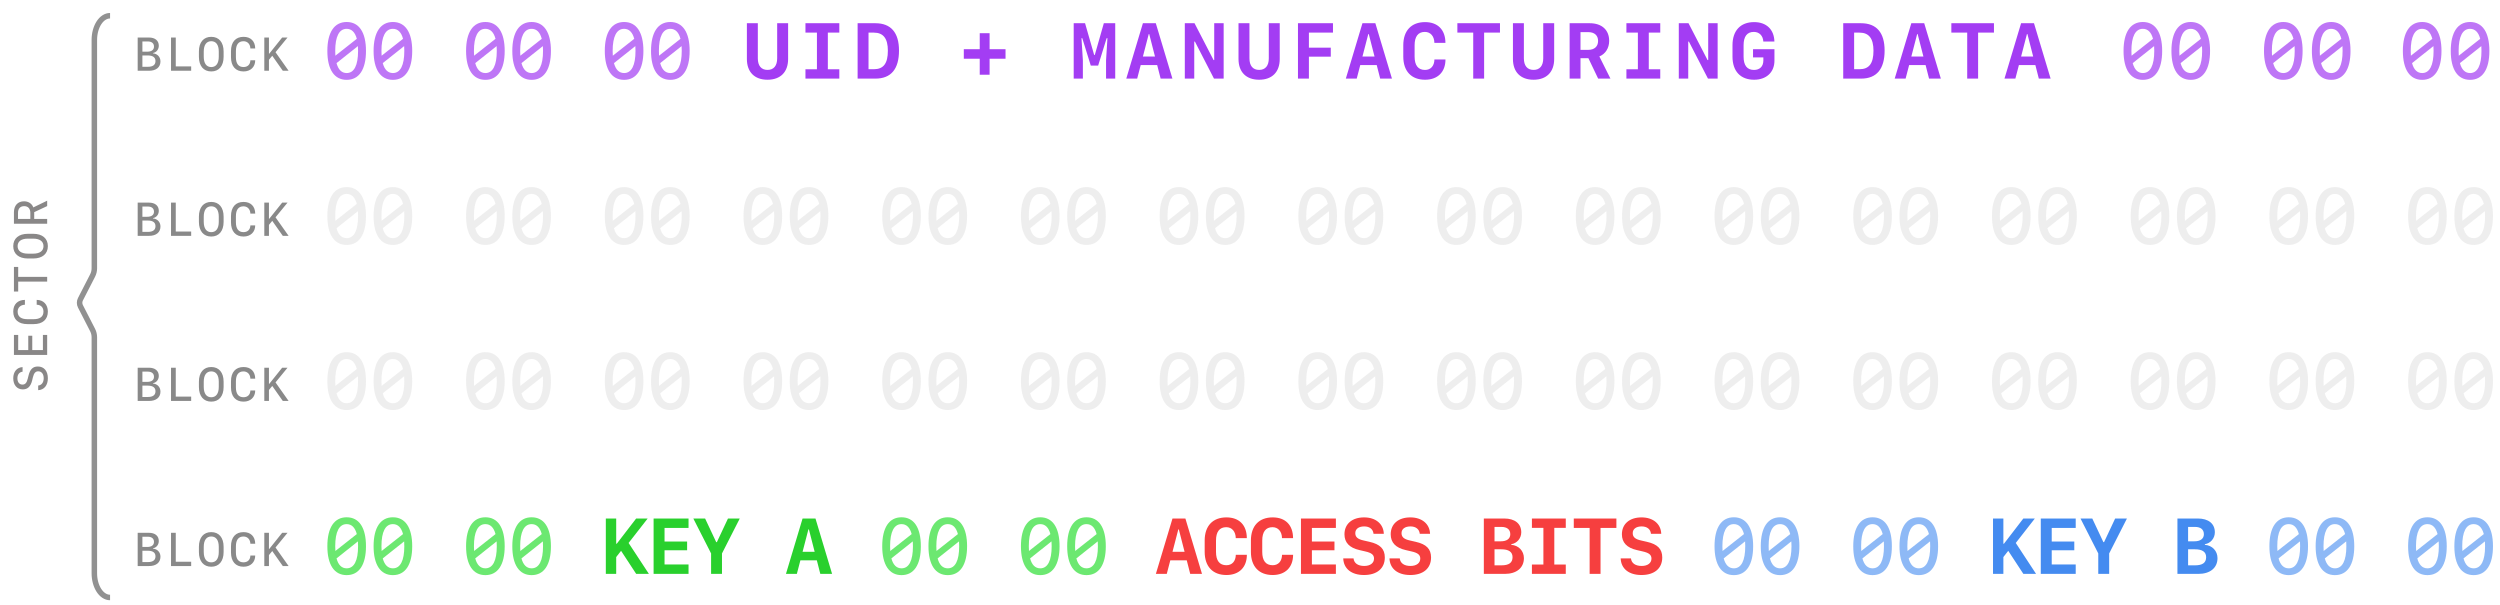 <svg width="318" height="77" viewBox="0 0 318 77" fill="none" xmlns="http://www.w3.org/2000/svg">
<path d="M44.096 10.156C45.673 10.156 46.552 8.843 46.552 6.479C46.552 4.111 45.673 2.798 44.096 2.798C42.519 2.798 41.64 4.111 41.64 6.479C41.64 8.843 42.519 10.156 44.096 10.156ZM42.641 6.479C42.641 4.639 43.144 3.667 44.096 3.667C44.73 3.667 45.165 4.102 45.385 4.937L42.66 7.085C42.645 6.895 42.641 6.694 42.641 6.479ZM44.096 9.292C43.461 9.292 43.026 8.857 42.807 8.027L45.526 5.864C45.541 6.06 45.546 6.26 45.546 6.479C45.546 8.315 45.043 9.292 44.096 9.292ZM49.977 10.156C51.554 10.156 52.433 8.843 52.433 6.479C52.433 4.111 51.554 2.798 49.977 2.798C48.4 2.798 47.521 4.111 47.521 6.479C47.521 8.843 48.4 10.156 49.977 10.156ZM48.522 6.479C48.522 4.639 49.025 3.667 49.977 3.667C50.612 3.667 51.047 4.102 51.266 4.937L48.542 7.085C48.527 6.895 48.522 6.694 48.522 6.479ZM49.977 9.292C49.343 9.292 48.908 8.857 48.688 8.027L51.408 5.864C51.423 6.06 51.428 6.26 51.428 6.479C51.428 8.315 50.925 9.292 49.977 9.292ZM61.741 10.156C63.318 10.156 64.197 8.843 64.197 6.479C64.197 4.111 63.318 2.798 61.741 2.798C60.163 2.798 59.285 4.111 59.285 6.479C59.285 8.843 60.163 10.156 61.741 10.156ZM60.285 6.479C60.285 4.639 60.788 3.667 61.741 3.667C62.375 3.667 62.81 4.102 63.03 4.937L60.305 7.085C60.29 6.895 60.285 6.694 60.285 6.479ZM61.741 9.292C61.106 9.292 60.671 8.857 60.452 8.027L63.171 5.864C63.186 6.06 63.191 6.26 63.191 6.479C63.191 8.315 62.688 9.292 61.741 9.292ZM67.622 10.156C69.199 10.156 70.078 8.843 70.078 6.479C70.078 4.111 69.199 2.798 67.622 2.798C66.045 2.798 65.166 4.111 65.166 6.479C65.166 8.843 66.045 10.156 67.622 10.156ZM66.167 6.479C66.167 4.639 66.67 3.667 67.622 3.667C68.257 3.667 68.692 4.102 68.911 4.937L66.187 7.085C66.172 6.895 66.167 6.694 66.167 6.479ZM67.622 9.292C66.987 9.292 66.553 8.857 66.333 8.027L69.053 5.864C69.068 6.06 69.073 6.26 69.073 6.479C69.073 8.315 68.57 9.292 67.622 9.292ZM79.385 10.156C80.963 10.156 81.842 8.843 81.842 6.479C81.842 4.111 80.963 2.798 79.385 2.798C77.808 2.798 76.93 4.111 76.93 6.479C76.93 8.843 77.808 10.156 79.385 10.156ZM77.93 6.479C77.93 4.639 78.433 3.667 79.385 3.667C80.02 3.667 80.455 4.102 80.675 4.937L77.95 7.085C77.935 6.895 77.93 6.694 77.93 6.479ZM79.385 9.292C78.751 9.292 78.316 8.857 78.097 8.027L80.816 5.864C80.831 6.06 80.836 6.26 80.836 6.479C80.836 8.315 80.333 9.292 79.385 9.292ZM85.267 10.156C86.844 10.156 87.723 8.843 87.723 6.479C87.723 4.111 86.844 2.798 85.267 2.798C83.69 2.798 82.811 4.111 82.811 6.479C82.811 8.843 83.69 10.156 85.267 10.156ZM83.812 6.479C83.812 4.639 84.315 3.667 85.267 3.667C85.902 3.667 86.337 4.102 86.556 4.937L83.832 7.085C83.817 6.895 83.812 6.694 83.812 6.479ZM85.267 9.292C84.632 9.292 84.198 8.857 83.978 8.027L86.698 5.864C86.713 6.06 86.717 6.26 86.717 6.479C86.717 8.315 86.215 9.292 85.267 9.292ZM272.571 10.156C274.149 10.156 275.028 8.843 275.028 6.479C275.028 4.111 274.149 2.798 272.571 2.798C270.994 2.798 270.115 4.111 270.115 6.479C270.115 8.843 270.994 10.156 272.571 10.156ZM271.116 6.479C271.116 4.639 271.619 3.667 272.571 3.667C273.206 3.667 273.641 4.102 273.861 4.937L271.136 7.085C271.121 6.895 271.116 6.694 271.116 6.479ZM272.571 9.292C271.937 9.292 271.502 8.857 271.282 8.027L274.002 5.864C274.017 6.06 274.022 6.26 274.022 6.479C274.022 8.315 273.519 9.292 272.571 9.292ZM278.663 10.156C280.24 10.156 281.119 8.843 281.119 6.479C281.119 4.111 280.24 2.798 278.663 2.798C277.086 2.798 276.207 4.111 276.207 6.479C276.207 8.843 277.086 10.156 278.663 10.156ZM277.208 6.479C277.208 4.639 277.711 3.667 278.663 3.667C279.298 3.667 279.732 4.102 279.952 4.937L277.228 7.085C277.213 6.895 277.208 6.694 277.208 6.479ZM278.663 9.292C278.028 9.292 277.594 8.857 277.374 8.027L280.094 5.864C280.108 6.06 280.113 6.26 280.113 6.479C280.113 8.315 279.61 9.292 278.663 9.292ZM290.436 10.156C292.014 10.156 292.892 8.843 292.892 6.479C292.892 4.111 292.014 2.798 290.436 2.798C288.859 2.798 287.98 4.111 287.98 6.479C287.98 8.843 288.859 10.156 290.436 10.156ZM288.981 6.479C288.981 4.639 289.484 3.667 290.436 3.667C291.071 3.667 291.506 4.102 291.725 4.937L289.001 7.085C288.986 6.895 288.981 6.694 288.981 6.479ZM290.436 9.292C289.802 9.292 289.367 8.857 289.147 8.027L291.867 5.864C291.882 6.06 291.887 6.26 291.887 6.479C291.887 8.315 291.384 9.292 290.436 9.292ZM296.528 10.156C298.105 10.156 298.984 8.843 298.984 6.479C298.984 4.111 298.105 2.798 296.528 2.798C294.951 2.798 294.072 4.111 294.072 6.479C294.072 8.843 294.951 10.156 296.528 10.156ZM295.073 6.479C295.073 4.639 295.576 3.667 296.528 3.667C297.163 3.667 297.597 4.102 297.817 4.937L295.092 7.085C295.078 6.895 295.073 6.694 295.073 6.479ZM296.528 9.292C295.893 9.292 295.459 8.857 295.239 8.027L297.959 5.864C297.973 6.06 297.978 6.26 297.978 6.479C297.978 8.315 297.475 9.292 296.528 9.292ZM308.101 10.156C309.678 10.156 310.557 8.843 310.557 6.479C310.557 4.111 309.678 2.798 308.101 2.798C306.524 2.798 305.645 4.111 305.645 6.479C305.645 8.843 306.524 10.156 308.101 10.156ZM306.646 6.479C306.646 4.639 307.149 3.667 308.101 3.667C308.736 3.667 309.171 4.102 309.39 4.937L306.666 7.085C306.651 6.895 306.646 6.694 306.646 6.479ZM308.101 9.292C307.467 9.292 307.032 8.857 306.812 8.027L309.532 5.864C309.547 6.06 309.552 6.26 309.552 6.479C309.552 8.315 309.049 9.292 308.101 9.292ZM314.193 10.156C315.77 10.156 316.649 8.843 316.649 6.479C316.649 4.111 315.77 2.798 314.193 2.798C312.616 2.798 311.737 4.111 311.737 6.479C311.737 8.843 312.616 10.156 314.193 10.156ZM312.738 6.479C312.738 4.639 313.241 3.667 314.193 3.667C314.828 3.667 315.262 4.102 315.482 4.937L312.757 7.085C312.743 6.895 312.738 6.694 312.738 6.479ZM314.193 9.292C313.558 9.292 313.124 8.857 312.904 8.027L315.624 5.864C315.638 6.06 315.643 6.26 315.643 6.479C315.643 8.315 315.14 9.292 314.193 9.292Z" fill="#A33DF3" fill-opacity="0.7"/>
<path d="M97.626 8.892C96.835 8.892 96.395 8.369 96.395 7.422V2.954H95.004V7.505C95.004 9.165 95.975 10.142 97.626 10.142C99.276 10.142 100.248 9.165 100.248 7.505V2.954H98.856V7.422C98.856 8.369 98.417 8.892 97.626 8.892ZM106.761 10V8.809H105.301V4.146H106.761V2.954H102.454V4.146H103.914V8.809H102.454V10H106.761ZM109.089 2.954V10H111.35C113.337 10 114.353 8.789 114.353 6.426C114.353 4.146 113.322 2.954 111.35 2.954H109.089ZM110.476 4.15H111.159C112.36 4.15 112.937 4.897 112.937 6.45C112.937 8.071 112.38 8.804 111.159 8.804H110.476V4.15ZM125.877 7.471H127.904V6.26H125.877V4.224H124.622V6.26H122.596V7.471H124.622V9.507H125.877V7.471ZM137.741 7.676L137.565 4.863H137.668L138.747 8.345H139.684L140.763 4.863H140.866L140.69 7.676V10H141.857V2.954H140.407L139.259 6.987H139.176L138.019 2.954H136.574V10H137.741V7.676ZM147.633 10H149.132L147.017 2.954H145.377L143.262 10H144.649L145.098 8.276H147.193L147.633 10ZM146.119 4.336H146.182L146.915 7.192H145.377L146.119 4.336ZM151.909 10V5.288H151.992L154.419 10H155.649V2.954H154.448V7.637H154.365L151.943 2.954H150.708V10H151.909ZM160.16 8.892C159.369 8.892 158.93 8.369 158.93 7.422V2.954H157.538V7.505C157.538 9.165 158.51 10.142 160.16 10.142C161.811 10.142 162.782 9.165 162.782 7.505V2.954H161.391V7.422C161.391 8.369 160.951 8.892 160.16 8.892ZM166.493 10V7.207H169.276V6.06H166.493V4.15H169.554V2.954H165.101V10H166.493ZM175.559 10H177.058L174.944 2.954H173.303L171.189 10H172.576L173.025 8.276H175.12L175.559 10ZM174.046 4.336H174.109L174.841 7.192H173.303L174.046 4.336ZM181.262 8.896C180.387 8.896 179.938 8.315 179.938 7.197V5.757C179.938 4.644 180.387 4.058 181.242 4.058C181.96 4.058 182.438 4.604 182.453 5.449H183.859C183.849 3.784 182.887 2.812 181.266 2.812C179.523 2.812 178.498 3.901 178.498 5.757V7.197C178.498 9.053 179.523 10.142 181.266 10.142C182.868 10.142 183.864 9.165 183.864 7.568H182.458C182.443 8.389 181.989 8.896 181.262 8.896ZM188.78 10V4.15H190.797V2.954H185.377V4.15H187.394V10H188.78ZM195.069 8.892C194.278 8.892 193.838 8.369 193.838 7.422V2.954H192.446V7.505C192.446 9.165 193.418 10.142 195.069 10.142C196.719 10.142 197.691 9.165 197.691 7.505V2.954H196.299V7.422C196.299 8.369 195.86 8.892 195.069 8.892ZM202.045 7.407L203.286 10H204.848L203.437 7.178C204.204 6.875 204.687 6.113 204.687 5.2C204.687 3.804 203.749 2.954 202.216 2.954H199.658V10H201.039V7.407H202.045ZM201.039 4.087H202.036C202.817 4.087 203.276 4.507 203.276 5.205C203.276 5.918 202.807 6.343 202.021 6.343H201.039V4.087ZM211.185 10V8.809H209.725V4.146H211.185V2.954H206.879V4.146H208.338V8.809H206.879V10H211.185ZM214.744 10V5.288H214.827L217.254 10H218.484V2.954H217.283V7.637H217.2L214.778 2.954H213.543V10H214.744ZM224.299 7.69C224.299 8.447 223.85 8.896 223.107 8.896C222.233 8.896 221.784 8.325 221.784 7.197V5.757C221.784 4.634 222.229 4.058 223.088 4.058C223.776 4.058 224.26 4.541 224.294 5.283H225.705C225.666 3.745 224.685 2.812 223.127 2.812C221.389 2.812 220.373 3.892 220.373 5.757V7.197C220.373 9.062 221.389 10.142 223.127 10.142C224.685 10.142 225.71 9.189 225.71 7.72V6.255H222.985V7.3H224.299V7.69ZM234.458 2.954V10H236.719C238.706 10 239.722 8.789 239.722 6.426C239.722 4.146 238.692 2.954 236.719 2.954H234.458ZM235.845 4.15H236.529C237.73 4.15 238.306 4.897 238.306 6.45C238.306 8.071 237.749 8.804 236.529 8.804H235.845V4.15ZM245.376 10H246.875L244.76 2.954H243.12L241.005 10H242.392L242.841 8.276H244.936L245.376 10ZM243.862 4.336H243.925L244.658 7.192H243.12L243.862 4.336ZM251.615 10V4.15H253.632V2.954H248.212V4.15H250.228V10H251.615ZM259.339 10H260.838L258.724 2.954H257.083L254.969 10H256.355L256.805 8.276H258.899L259.339 10ZM257.825 4.336H257.889L258.621 7.192H257.083L257.825 4.336Z" fill="#A33DF3"/>
<path opacity="0.8" d="M44.096 31.156C45.673 31.156 46.552 29.843 46.552 27.48C46.552 25.111 45.673 23.798 44.096 23.798C42.519 23.798 41.64 25.111 41.64 27.48C41.64 29.843 42.519 31.156 44.096 31.156ZM42.641 27.48C42.641 25.639 43.144 24.667 44.096 24.667C44.73 24.667 45.165 25.102 45.385 25.936L42.66 28.085C42.645 27.895 42.641 27.694 42.641 27.48ZM44.096 30.292C43.461 30.292 43.026 29.857 42.807 29.027L45.526 26.864C45.541 27.06 45.546 27.26 45.546 27.48C45.546 29.315 45.043 30.292 44.096 30.292ZM49.977 31.156C51.554 31.156 52.433 29.843 52.433 27.48C52.433 25.111 51.554 23.798 49.977 23.798C48.4 23.798 47.521 25.111 47.521 27.48C47.521 29.843 48.4 31.156 49.977 31.156ZM48.522 27.48C48.522 25.639 49.025 24.667 49.977 24.667C50.612 24.667 51.047 25.102 51.266 25.936L48.542 28.085C48.527 27.895 48.522 27.694 48.522 27.48ZM49.977 30.292C49.343 30.292 48.908 29.857 48.688 29.027L51.408 26.864C51.423 27.06 51.428 27.26 51.428 27.48C51.428 29.315 50.925 30.292 49.977 30.292ZM61.741 31.156C63.318 31.156 64.197 29.843 64.197 27.48C64.197 25.111 63.318 23.798 61.741 23.798C60.163 23.798 59.285 25.111 59.285 27.48C59.285 29.843 60.163 31.156 61.741 31.156ZM60.285 27.48C60.285 25.639 60.788 24.667 61.741 24.667C62.375 24.667 62.81 25.102 63.03 25.936L60.305 28.085C60.29 27.895 60.285 27.694 60.285 27.48ZM61.741 30.292C61.106 30.292 60.671 29.857 60.452 29.027L63.171 26.864C63.186 27.06 63.191 27.26 63.191 27.48C63.191 29.315 62.688 30.292 61.741 30.292ZM67.622 31.156C69.199 31.156 70.078 29.843 70.078 27.48C70.078 25.111 69.199 23.798 67.622 23.798C66.045 23.798 65.166 25.111 65.166 27.48C65.166 29.843 66.045 31.156 67.622 31.156ZM66.167 27.48C66.167 25.639 66.67 24.667 67.622 24.667C68.257 24.667 68.692 25.102 68.911 25.936L66.187 28.085C66.172 27.895 66.167 27.694 66.167 27.48ZM67.622 30.292C66.987 30.292 66.553 29.857 66.333 29.027L69.053 26.864C69.068 27.06 69.073 27.26 69.073 27.48C69.073 29.315 68.57 30.292 67.622 30.292ZM79.385 31.156C80.963 31.156 81.842 29.843 81.842 27.48C81.842 25.111 80.963 23.798 79.385 23.798C77.808 23.798 76.93 25.111 76.93 27.48C76.93 29.843 77.808 31.156 79.385 31.156ZM77.93 27.48C77.93 25.639 78.433 24.667 79.385 24.667C80.02 24.667 80.455 25.102 80.675 25.936L77.95 28.085C77.935 27.895 77.93 27.694 77.93 27.48ZM79.385 30.292C78.751 30.292 78.316 29.857 78.097 29.027L80.816 26.864C80.831 27.06 80.836 27.26 80.836 27.48C80.836 29.315 80.333 30.292 79.385 30.292ZM85.267 31.156C86.844 31.156 87.723 29.843 87.723 27.48C87.723 25.111 86.844 23.798 85.267 23.798C83.69 23.798 82.811 25.111 82.811 27.48C82.811 29.843 83.69 31.156 85.267 31.156ZM83.812 27.48C83.812 25.639 84.315 24.667 85.267 24.667C85.902 24.667 86.337 25.102 86.556 25.936L83.832 28.085C83.817 27.895 83.812 27.694 83.812 27.48ZM85.267 30.292C84.632 30.292 84.198 29.857 83.978 29.027L86.698 26.864C86.713 27.06 86.717 27.26 86.717 27.48C86.717 29.315 86.215 30.292 85.267 30.292ZM97.031 31.156C98.608 31.156 99.487 29.843 99.487 27.48C99.487 25.111 98.608 23.798 97.031 23.798C95.453 23.798 94.574 25.111 94.574 27.48C94.574 29.843 95.453 31.156 97.031 31.156ZM95.575 27.48C95.575 25.639 96.078 24.667 97.031 24.667C97.665 24.667 98.1 25.102 98.32 25.936L95.595 28.085C95.58 27.895 95.575 27.694 95.575 27.48ZM97.031 30.292C96.396 30.292 95.961 29.857 95.741 29.027L98.461 26.864C98.476 27.06 98.481 27.26 98.481 27.48C98.481 29.315 97.978 30.292 97.031 30.292ZM102.912 31.156C104.489 31.156 105.368 29.843 105.368 27.48C105.368 25.111 104.489 23.798 102.912 23.798C101.335 23.798 100.456 25.111 100.456 27.48C100.456 29.843 101.335 31.156 102.912 31.156ZM101.457 27.48C101.457 25.639 101.96 24.667 102.912 24.667C103.547 24.667 103.981 25.102 104.201 25.936L101.477 28.085C101.462 27.895 101.457 27.694 101.457 27.48ZM102.912 30.292C102.277 30.292 101.843 29.857 101.623 29.027L104.343 26.864C104.357 27.06 104.362 27.26 104.362 27.48C104.362 29.315 103.859 30.292 102.912 30.292ZM114.675 31.156C116.253 31.156 117.131 29.843 117.131 27.48C117.131 25.111 116.253 23.798 114.675 23.798C113.098 23.798 112.219 25.111 112.219 27.48C112.219 29.843 113.098 31.156 114.675 31.156ZM113.22 27.48C113.22 25.639 113.723 24.667 114.675 24.667C115.31 24.667 115.745 25.102 115.964 25.936L113.24 28.085C113.225 27.895 113.22 27.694 113.22 27.48ZM114.675 30.292C114.041 30.292 113.606 29.857 113.386 29.027L116.106 26.864C116.121 27.06 116.126 27.26 116.126 27.48C116.126 29.315 115.623 30.292 114.675 30.292ZM120.557 31.156C122.134 31.156 123.013 29.843 123.013 27.48C123.013 25.111 122.134 23.798 120.557 23.798C118.98 23.798 118.101 25.111 118.101 27.48C118.101 29.843 118.98 31.156 120.557 31.156ZM119.102 27.48C119.102 25.639 119.605 24.667 120.557 24.667C121.192 24.667 121.626 25.102 121.846 25.936L119.121 28.085C119.107 27.895 119.102 27.694 119.102 27.48ZM120.557 30.292C119.922 30.292 119.488 29.857 119.268 29.027L121.988 26.864C122.002 27.06 122.007 27.26 122.007 27.48C122.007 29.315 121.504 30.292 120.557 30.292ZM132.32 31.156C133.897 31.156 134.776 29.843 134.776 27.48C134.776 25.111 133.897 23.798 132.32 23.798C130.743 23.798 129.864 25.111 129.864 27.48C129.864 29.843 130.743 31.156 132.32 31.156ZM130.865 27.48C130.865 25.639 131.368 24.667 132.32 24.667C132.955 24.667 133.39 25.102 133.609 25.936L130.885 28.085C130.87 27.895 130.865 27.694 130.865 27.48ZM132.32 30.292C131.686 30.292 131.251 29.857 131.031 29.027L133.751 26.864C133.766 27.06 133.771 27.26 133.771 27.48C133.771 29.315 133.268 30.292 132.32 30.292ZM138.202 31.156C139.779 31.156 140.658 29.843 140.658 27.48C140.658 25.111 139.779 23.798 138.202 23.798C136.625 23.798 135.746 25.111 135.746 27.48C135.746 29.843 136.625 31.156 138.202 31.156ZM136.747 27.48C136.747 25.639 137.25 24.667 138.202 24.667C138.837 24.667 139.271 25.102 139.491 25.936L136.766 28.085C136.752 27.895 136.747 27.694 136.747 27.48ZM138.202 30.292C137.567 30.292 137.133 29.857 136.913 29.027L139.633 26.864C139.647 27.06 139.652 27.26 139.652 27.48C139.652 29.315 139.149 30.292 138.202 30.292ZM149.965 31.156C151.542 31.156 152.421 29.843 152.421 27.48C152.421 25.111 151.542 23.798 149.965 23.798C148.388 23.798 147.509 25.111 147.509 27.48C147.509 29.843 148.388 31.156 149.965 31.156ZM148.51 27.48C148.51 25.639 149.013 24.667 149.965 24.667C150.6 24.667 151.035 25.102 151.254 25.936L148.53 28.085C148.515 27.895 148.51 27.694 148.51 27.48ZM149.965 30.292C149.33 30.292 148.896 29.857 148.676 29.027L151.396 26.864C151.411 27.06 151.415 27.26 151.415 27.48C151.415 29.315 150.912 30.292 149.965 30.292ZM155.847 31.156C157.424 31.156 158.303 29.843 158.303 27.48C158.303 25.111 157.424 23.798 155.847 23.798C154.27 23.798 153.391 25.111 153.391 27.48C153.391 29.843 154.27 31.156 155.847 31.156ZM154.392 27.48C154.392 25.639 154.895 24.667 155.847 24.667C156.482 24.667 156.916 25.102 157.136 25.936L154.411 28.085C154.397 27.895 154.392 27.694 154.392 27.48ZM155.847 30.292C155.212 30.292 154.778 29.857 154.558 29.027L157.278 26.864C157.292 27.06 157.297 27.26 157.297 27.48C157.297 29.315 156.794 30.292 155.847 30.292ZM167.61 31.156C169.187 31.156 170.066 29.843 170.066 27.48C170.066 25.111 169.187 23.798 167.61 23.798C166.033 23.798 165.154 25.111 165.154 27.48C165.154 29.843 166.033 31.156 167.61 31.156ZM166.155 27.48C166.155 25.639 166.658 24.667 167.61 24.667C168.245 24.667 168.679 25.102 168.899 25.936L166.175 28.085C166.16 27.895 166.155 27.694 166.155 27.48ZM167.61 30.292C166.975 30.292 166.541 29.857 166.321 29.027L169.041 26.864C169.055 27.06 169.06 27.26 169.06 27.48C169.06 29.315 168.557 30.292 167.61 30.292ZM173.492 31.156C175.069 31.156 175.948 29.843 175.948 27.48C175.948 25.111 175.069 23.798 173.492 23.798C171.915 23.798 171.036 25.111 171.036 27.48C171.036 29.843 171.915 31.156 173.492 31.156ZM172.037 27.48C172.037 25.639 172.54 24.667 173.492 24.667C174.127 24.667 174.561 25.102 174.781 25.936L172.056 28.085C172.042 27.895 172.037 27.694 172.037 27.48ZM173.492 30.292C172.857 30.292 172.422 29.857 172.203 29.027L174.922 26.864C174.937 27.06 174.942 27.26 174.942 27.48C174.942 29.315 174.439 30.292 173.492 30.292ZM185.255 31.156C186.832 31.156 187.711 29.843 187.711 27.48C187.711 25.111 186.832 23.798 185.255 23.798C183.678 23.798 182.799 25.111 182.799 27.48C182.799 29.843 183.678 31.156 185.255 31.156ZM183.8 27.48C183.8 25.639 184.303 24.667 185.255 24.667C185.89 24.667 186.324 25.102 186.544 25.936L183.82 28.085C183.805 27.895 183.8 27.694 183.8 27.48ZM185.255 30.292C184.62 30.292 184.186 29.857 183.966 29.027L186.686 26.864C186.7 27.06 186.705 27.26 186.705 27.48C186.705 29.315 186.202 30.292 185.255 30.292ZM191.137 31.156C192.714 31.156 193.593 29.843 193.593 27.48C193.593 25.111 192.714 23.798 191.137 23.798C189.56 23.798 188.681 25.111 188.681 27.48C188.681 29.843 189.56 31.156 191.137 31.156ZM189.682 27.48C189.682 25.639 190.185 24.667 191.137 24.667C191.771 24.667 192.206 25.102 192.426 25.936L189.701 28.085C189.687 27.895 189.682 27.694 189.682 27.48ZM191.137 30.292C190.502 30.292 190.067 29.857 189.848 29.027L192.567 26.864C192.582 27.06 192.587 27.26 192.587 27.48C192.587 29.315 192.084 30.292 191.137 30.292ZM202.9 31.156C204.477 31.156 205.356 29.843 205.356 27.48C205.356 25.111 204.477 23.798 202.9 23.798C201.323 23.798 200.444 25.111 200.444 27.48C200.444 29.843 201.323 31.156 202.9 31.156ZM201.445 27.48C201.445 25.639 201.948 24.667 202.9 24.667C203.535 24.667 203.969 25.102 204.189 25.936L201.464 28.085C201.45 27.895 201.445 27.694 201.445 27.48ZM202.9 30.292C202.265 30.292 201.831 29.857 201.611 29.027L204.331 26.864C204.345 27.06 204.35 27.26 204.35 27.48C204.35 29.315 203.847 30.292 202.9 30.292ZM208.782 31.156C210.359 31.156 211.238 29.843 211.238 27.48C211.238 25.111 210.359 23.798 208.782 23.798C207.204 23.798 206.326 25.111 206.326 27.48C206.326 29.843 207.204 31.156 208.782 31.156ZM207.327 27.48C207.327 25.639 207.829 24.667 208.782 24.667C209.416 24.667 209.851 25.102 210.071 25.936L207.346 28.085C207.331 27.895 207.327 27.694 207.327 27.48ZM208.782 30.292C208.147 30.292 207.712 29.857 207.493 29.027L210.212 26.864C210.227 27.06 210.232 27.26 210.232 27.48C210.232 29.315 209.729 30.292 208.782 30.292ZM220.545 31.156C222.122 31.156 223.001 29.843 223.001 27.48C223.001 25.111 222.122 23.798 220.545 23.798C218.968 23.798 218.089 25.111 218.089 27.48C218.089 29.843 218.968 31.156 220.545 31.156ZM219.09 27.48C219.09 25.639 219.593 24.667 220.545 24.667C221.18 24.667 221.614 25.102 221.834 25.936L219.109 28.085C219.095 27.895 219.09 27.694 219.09 27.48ZM220.545 30.292C219.91 30.292 219.476 29.857 219.256 29.027L221.976 26.864C221.99 27.06 221.995 27.26 221.995 27.48C221.995 29.315 221.492 30.292 220.545 30.292ZM226.427 31.156C228.004 31.156 228.883 29.843 228.883 27.48C228.883 25.111 228.004 23.798 226.427 23.798C224.849 23.798 223.971 25.111 223.971 27.48C223.971 29.843 224.849 31.156 226.427 31.156ZM224.971 27.48C224.971 25.639 225.474 24.667 226.427 24.667C227.061 24.667 227.496 25.102 227.716 25.936L224.991 28.085C224.976 27.895 224.971 27.694 224.971 27.48ZM226.427 30.292C225.792 30.292 225.357 29.857 225.137 29.027L227.857 26.864C227.872 27.06 227.877 27.26 227.877 27.48C227.877 29.315 227.374 30.292 226.427 30.292ZM238.19 31.156C239.767 31.156 240.646 29.843 240.646 27.48C240.646 25.111 239.767 23.798 238.19 23.798C236.613 23.798 235.734 25.111 235.734 27.48C235.734 29.843 236.613 31.156 238.19 31.156ZM236.735 27.48C236.735 25.639 237.238 24.667 238.19 24.667C238.825 24.667 239.259 25.102 239.479 25.936L236.754 28.085C236.74 27.895 236.735 27.694 236.735 27.48ZM238.19 30.292C237.555 30.292 237.121 29.857 236.901 29.027L239.621 26.864C239.635 27.06 239.64 27.26 239.64 27.48C239.64 29.315 239.137 30.292 238.19 30.292ZM244.071 31.156C245.649 31.156 246.528 29.843 246.528 27.48C246.528 25.111 245.649 23.798 244.071 23.798C242.494 23.798 241.615 25.111 241.615 27.48C241.615 29.843 242.494 31.156 244.071 31.156ZM242.616 27.48C242.616 25.639 243.119 24.667 244.071 24.667C244.706 24.667 245.141 25.102 245.361 25.936L242.636 28.085C242.621 27.895 242.616 27.694 242.616 27.48ZM244.071 30.292C243.437 30.292 243.002 29.857 242.782 29.027L245.502 26.864C245.517 27.06 245.522 27.26 245.522 27.48C245.522 29.315 245.019 30.292 244.071 30.292ZM255.835 31.156C257.412 31.156 258.291 29.843 258.291 27.48C258.291 25.111 257.412 23.798 255.835 23.798C254.258 23.798 253.379 25.111 253.379 27.48C253.379 29.843 254.258 31.156 255.835 31.156ZM254.38 27.48C254.38 25.639 254.883 24.667 255.835 24.667C256.47 24.667 256.904 25.102 257.124 25.936L254.399 28.085C254.385 27.895 254.38 27.694 254.38 27.48ZM255.835 30.292C255.2 30.292 254.765 29.857 254.546 29.027L257.265 26.864C257.28 27.06 257.285 27.26 257.285 27.48C257.285 29.315 256.782 30.292 255.835 30.292ZM261.716 31.156C263.294 31.156 264.172 29.843 264.172 27.48C264.172 25.111 263.294 23.798 261.716 23.798C260.139 23.798 259.26 25.111 259.26 27.48C259.26 29.843 260.139 31.156 261.716 31.156ZM260.261 27.48C260.261 25.639 260.764 24.667 261.716 24.667C262.351 24.667 262.786 25.102 263.005 25.936L260.281 28.085C260.266 27.895 260.261 27.694 260.261 27.48ZM261.716 30.292C261.082 30.292 260.647 29.857 260.427 29.027L263.147 26.864C263.162 27.06 263.167 27.26 263.167 27.48C263.167 29.315 262.664 30.292 261.716 30.292ZM273.48 31.156C275.057 31.156 275.936 29.843 275.936 27.48C275.936 25.111 275.057 23.798 273.48 23.798C271.903 23.798 271.024 25.111 271.024 27.48C271.024 29.843 271.903 31.156 273.48 31.156ZM272.025 27.48C272.025 25.639 272.528 24.667 273.48 24.667C274.114 24.667 274.549 25.102 274.769 25.936L272.044 28.085C272.029 27.895 272.025 27.694 272.025 27.48ZM273.48 30.292C272.845 30.292 272.41 29.857 272.191 29.027L274.91 26.864C274.925 27.06 274.93 27.26 274.93 27.48C274.93 29.315 274.427 30.292 273.48 30.292ZM279.361 31.156C280.938 31.156 281.817 29.843 281.817 27.48C281.817 25.111 280.938 23.798 279.361 23.798C277.784 23.798 276.905 25.111 276.905 27.48C276.905 29.843 277.784 31.156 279.361 31.156ZM277.906 27.48C277.906 25.639 278.409 24.667 279.361 24.667C279.996 24.667 280.431 25.102 280.65 25.936L277.926 28.085C277.911 27.895 277.906 27.694 277.906 27.48ZM279.361 30.292C278.727 30.292 278.292 29.857 278.072 29.027L280.792 26.864C280.807 27.06 280.812 27.26 280.812 27.48C280.812 29.315 280.309 30.292 279.361 30.292ZM291.125 31.156C292.702 31.156 293.581 29.843 293.581 27.48C293.581 25.111 292.702 23.798 291.125 23.798C289.547 23.798 288.669 25.111 288.669 27.48C288.669 29.843 289.547 31.156 291.125 31.156ZM289.67 27.48C289.67 25.639 290.172 24.667 291.125 24.667C291.759 24.667 292.194 25.102 292.414 25.936L289.689 28.085C289.674 27.895 289.67 27.694 289.67 27.48ZM291.125 30.292C290.49 30.292 290.055 29.857 289.836 29.027L292.555 26.864C292.57 27.06 292.575 27.26 292.575 27.48C292.575 29.315 292.072 30.292 291.125 30.292ZM297.006 31.156C298.583 31.156 299.462 29.843 299.462 27.48C299.462 25.111 298.583 23.798 297.006 23.798C295.429 23.798 294.55 25.111 294.55 27.48C294.55 29.843 295.429 31.156 297.006 31.156ZM295.551 27.48C295.551 25.639 296.054 24.667 297.006 24.667C297.641 24.667 298.076 25.102 298.295 25.936L295.571 28.085C295.556 27.895 295.551 27.694 295.551 27.48ZM297.006 30.292C296.371 30.292 295.937 29.857 295.717 29.027L298.437 26.864C298.452 27.06 298.456 27.26 298.456 27.48C298.456 29.315 297.954 30.292 297.006 30.292ZM308.77 31.156C310.347 31.156 311.226 29.843 311.226 27.48C311.226 25.111 310.347 23.798 308.77 23.798C307.192 23.798 306.313 25.111 306.313 27.48C306.313 29.843 307.192 31.156 308.77 31.156ZM307.314 27.48C307.314 25.639 307.817 24.667 308.77 24.667C309.404 24.667 309.839 25.102 310.059 25.936L307.334 28.085C307.319 27.895 307.314 27.694 307.314 27.48ZM308.77 30.292C308.135 30.292 307.7 29.857 307.48 29.027L310.2 26.864C310.215 27.06 310.22 27.26 310.22 27.48C310.22 29.315 309.717 30.292 308.77 30.292ZM314.651 31.156C316.228 31.156 317.107 29.843 317.107 27.48C317.107 25.111 316.228 23.798 314.651 23.798C313.074 23.798 312.195 25.111 312.195 27.48C312.195 29.843 313.074 31.156 314.651 31.156ZM313.196 27.48C313.196 25.639 313.699 24.667 314.651 24.667C315.286 24.667 315.721 25.102 315.94 25.936L313.216 28.085C313.201 27.895 313.196 27.694 313.196 27.48ZM314.651 30.292C314.016 30.292 313.582 29.857 313.362 29.027L316.082 26.864C316.096 27.06 316.101 27.26 316.101 27.48C316.101 29.315 315.598 30.292 314.651 30.292Z" fill="#E9E9E9"/>
<path opacity="0.8" d="M44.096 52.156C45.673 52.156 46.552 50.843 46.552 48.48C46.552 46.111 45.673 44.798 44.096 44.798C42.519 44.798 41.64 46.111 41.64 48.48C41.64 50.843 42.519 52.156 44.096 52.156ZM42.641 48.48C42.641 46.639 43.144 45.667 44.096 45.667C44.73 45.667 45.165 46.102 45.385 46.937L42.66 49.085C42.645 48.895 42.641 48.694 42.641 48.48ZM44.096 51.292C43.461 51.292 43.026 50.857 42.807 50.027L45.526 47.864C45.541 48.06 45.546 48.26 45.546 48.48C45.546 50.315 45.043 51.292 44.096 51.292ZM49.977 52.156C51.554 52.156 52.433 50.843 52.433 48.48C52.433 46.111 51.554 44.798 49.977 44.798C48.4 44.798 47.521 46.111 47.521 48.48C47.521 50.843 48.4 52.156 49.977 52.156ZM48.522 48.48C48.522 46.639 49.025 45.667 49.977 45.667C50.612 45.667 51.047 46.102 51.266 46.937L48.542 49.085C48.527 48.895 48.522 48.694 48.522 48.48ZM49.977 51.292C49.343 51.292 48.908 50.857 48.688 50.027L51.408 47.864C51.423 48.06 51.428 48.26 51.428 48.48C51.428 50.315 50.925 51.292 49.977 51.292ZM61.741 52.156C63.318 52.156 64.197 50.843 64.197 48.48C64.197 46.111 63.318 44.798 61.741 44.798C60.163 44.798 59.285 46.111 59.285 48.48C59.285 50.843 60.163 52.156 61.741 52.156ZM60.285 48.48C60.285 46.639 60.788 45.667 61.741 45.667C62.375 45.667 62.81 46.102 63.03 46.937L60.305 49.085C60.29 48.895 60.285 48.694 60.285 48.48ZM61.741 51.292C61.106 51.292 60.671 50.857 60.452 50.027L63.171 47.864C63.186 48.06 63.191 48.26 63.191 48.48C63.191 50.315 62.688 51.292 61.741 51.292ZM67.622 52.156C69.199 52.156 70.078 50.843 70.078 48.48C70.078 46.111 69.199 44.798 67.622 44.798C66.045 44.798 65.166 46.111 65.166 48.48C65.166 50.843 66.045 52.156 67.622 52.156ZM66.167 48.48C66.167 46.639 66.67 45.667 67.622 45.667C68.257 45.667 68.692 46.102 68.911 46.937L66.187 49.085C66.172 48.895 66.167 48.694 66.167 48.48ZM67.622 51.292C66.987 51.292 66.553 50.857 66.333 50.027L69.053 47.864C69.068 48.06 69.073 48.26 69.073 48.48C69.073 50.315 68.57 51.292 67.622 51.292ZM79.385 52.156C80.963 52.156 81.842 50.843 81.842 48.48C81.842 46.111 80.963 44.798 79.385 44.798C77.808 44.798 76.93 46.111 76.93 48.48C76.93 50.843 77.808 52.156 79.385 52.156ZM77.93 48.48C77.93 46.639 78.433 45.667 79.385 45.667C80.02 45.667 80.455 46.102 80.675 46.937L77.95 49.085C77.935 48.895 77.93 48.694 77.93 48.48ZM79.385 51.292C78.751 51.292 78.316 50.857 78.097 50.027L80.816 47.864C80.831 48.06 80.836 48.26 80.836 48.48C80.836 50.315 80.333 51.292 79.385 51.292ZM85.267 52.156C86.844 52.156 87.723 50.843 87.723 48.48C87.723 46.111 86.844 44.798 85.267 44.798C83.69 44.798 82.811 46.111 82.811 48.48C82.811 50.843 83.69 52.156 85.267 52.156ZM83.812 48.48C83.812 46.639 84.315 45.667 85.267 45.667C85.902 45.667 86.337 46.102 86.556 46.937L83.832 49.085C83.817 48.895 83.812 48.694 83.812 48.48ZM85.267 51.292C84.632 51.292 84.198 50.857 83.978 50.027L86.698 47.864C86.713 48.06 86.717 48.26 86.717 48.48C86.717 50.315 86.215 51.292 85.267 51.292ZM97.031 52.156C98.608 52.156 99.487 50.843 99.487 48.48C99.487 46.111 98.608 44.798 97.031 44.798C95.453 44.798 94.574 46.111 94.574 48.48C94.574 50.843 95.453 52.156 97.031 52.156ZM95.575 48.48C95.575 46.639 96.078 45.667 97.031 45.667C97.665 45.667 98.1 46.102 98.32 46.937L95.595 49.085C95.58 48.895 95.575 48.694 95.575 48.48ZM97.031 51.292C96.396 51.292 95.961 50.857 95.741 50.027L98.461 47.864C98.476 48.06 98.481 48.26 98.481 48.48C98.481 50.315 97.978 51.292 97.031 51.292ZM102.912 52.156C104.489 52.156 105.368 50.843 105.368 48.48C105.368 46.111 104.489 44.798 102.912 44.798C101.335 44.798 100.456 46.111 100.456 48.48C100.456 50.843 101.335 52.156 102.912 52.156ZM101.457 48.48C101.457 46.639 101.96 45.667 102.912 45.667C103.547 45.667 103.981 46.102 104.201 46.937L101.477 49.085C101.462 48.895 101.457 48.694 101.457 48.48ZM102.912 51.292C102.277 51.292 101.843 50.857 101.623 50.027L104.343 47.864C104.357 48.06 104.362 48.26 104.362 48.48C104.362 50.315 103.859 51.292 102.912 51.292ZM114.675 52.156C116.253 52.156 117.131 50.843 117.131 48.48C117.131 46.111 116.253 44.798 114.675 44.798C113.098 44.798 112.219 46.111 112.219 48.48C112.219 50.843 113.098 52.156 114.675 52.156ZM113.22 48.48C113.22 46.639 113.723 45.667 114.675 45.667C115.31 45.667 115.745 46.102 115.964 46.937L113.24 49.085C113.225 48.895 113.22 48.694 113.22 48.48ZM114.675 51.292C114.041 51.292 113.606 50.857 113.386 50.027L116.106 47.864C116.121 48.06 116.126 48.26 116.126 48.48C116.126 50.315 115.623 51.292 114.675 51.292ZM120.557 52.156C122.134 52.156 123.013 50.843 123.013 48.48C123.013 46.111 122.134 44.798 120.557 44.798C118.98 44.798 118.101 46.111 118.101 48.48C118.101 50.843 118.98 52.156 120.557 52.156ZM119.102 48.48C119.102 46.639 119.605 45.667 120.557 45.667C121.192 45.667 121.626 46.102 121.846 46.937L119.121 49.085C119.107 48.895 119.102 48.694 119.102 48.48ZM120.557 51.292C119.922 51.292 119.488 50.857 119.268 50.027L121.988 47.864C122.002 48.06 122.007 48.26 122.007 48.48C122.007 50.315 121.504 51.292 120.557 51.292ZM132.32 52.156C133.897 52.156 134.776 50.843 134.776 48.48C134.776 46.111 133.897 44.798 132.32 44.798C130.743 44.798 129.864 46.111 129.864 48.48C129.864 50.843 130.743 52.156 132.32 52.156ZM130.865 48.48C130.865 46.639 131.368 45.667 132.32 45.667C132.955 45.667 133.39 46.102 133.609 46.937L130.885 49.085C130.87 48.895 130.865 48.694 130.865 48.48ZM132.32 51.292C131.686 51.292 131.251 50.857 131.031 50.027L133.751 47.864C133.766 48.06 133.771 48.26 133.771 48.48C133.771 50.315 133.268 51.292 132.32 51.292ZM138.202 52.156C139.779 52.156 140.658 50.843 140.658 48.48C140.658 46.111 139.779 44.798 138.202 44.798C136.625 44.798 135.746 46.111 135.746 48.48C135.746 50.843 136.625 52.156 138.202 52.156ZM136.747 48.48C136.747 46.639 137.25 45.667 138.202 45.667C138.837 45.667 139.271 46.102 139.491 46.937L136.766 49.085C136.752 48.895 136.747 48.694 136.747 48.48ZM138.202 51.292C137.567 51.292 137.133 50.857 136.913 50.027L139.633 47.864C139.647 48.06 139.652 48.26 139.652 48.48C139.652 50.315 139.149 51.292 138.202 51.292ZM149.965 52.156C151.542 52.156 152.421 50.843 152.421 48.48C152.421 46.111 151.542 44.798 149.965 44.798C148.388 44.798 147.509 46.111 147.509 48.48C147.509 50.843 148.388 52.156 149.965 52.156ZM148.51 48.48C148.51 46.639 149.013 45.667 149.965 45.667C150.6 45.667 151.035 46.102 151.254 46.937L148.53 49.085C148.515 48.895 148.51 48.694 148.51 48.48ZM149.965 51.292C149.33 51.292 148.896 50.857 148.676 50.027L151.396 47.864C151.411 48.06 151.415 48.26 151.415 48.48C151.415 50.315 150.912 51.292 149.965 51.292ZM155.847 52.156C157.424 52.156 158.303 50.843 158.303 48.48C158.303 46.111 157.424 44.798 155.847 44.798C154.27 44.798 153.391 46.111 153.391 48.48C153.391 50.843 154.27 52.156 155.847 52.156ZM154.392 48.48C154.392 46.639 154.895 45.667 155.847 45.667C156.482 45.667 156.916 46.102 157.136 46.937L154.411 49.085C154.397 48.895 154.392 48.694 154.392 48.48ZM155.847 51.292C155.212 51.292 154.778 50.857 154.558 50.027L157.278 47.864C157.292 48.06 157.297 48.26 157.297 48.48C157.297 50.315 156.794 51.292 155.847 51.292ZM167.61 52.156C169.187 52.156 170.066 50.843 170.066 48.48C170.066 46.111 169.187 44.798 167.61 44.798C166.033 44.798 165.154 46.111 165.154 48.48C165.154 50.843 166.033 52.156 167.61 52.156ZM166.155 48.48C166.155 46.639 166.658 45.667 167.61 45.667C168.245 45.667 168.679 46.102 168.899 46.937L166.175 49.085C166.16 48.895 166.155 48.694 166.155 48.48ZM167.61 51.292C166.975 51.292 166.541 50.857 166.321 50.027L169.041 47.864C169.055 48.06 169.06 48.26 169.06 48.48C169.06 50.315 168.557 51.292 167.61 51.292ZM173.492 52.156C175.069 52.156 175.948 50.843 175.948 48.48C175.948 46.111 175.069 44.798 173.492 44.798C171.915 44.798 171.036 46.111 171.036 48.48C171.036 50.843 171.915 52.156 173.492 52.156ZM172.037 48.48C172.037 46.639 172.54 45.667 173.492 45.667C174.127 45.667 174.561 46.102 174.781 46.937L172.056 49.085C172.042 48.895 172.037 48.694 172.037 48.48ZM173.492 51.292C172.857 51.292 172.422 50.857 172.203 50.027L174.922 47.864C174.937 48.06 174.942 48.26 174.942 48.48C174.942 50.315 174.439 51.292 173.492 51.292ZM185.255 52.156C186.832 52.156 187.711 50.843 187.711 48.48C187.711 46.111 186.832 44.798 185.255 44.798C183.678 44.798 182.799 46.111 182.799 48.48C182.799 50.843 183.678 52.156 185.255 52.156ZM183.8 48.48C183.8 46.639 184.303 45.667 185.255 45.667C185.89 45.667 186.324 46.102 186.544 46.937L183.82 49.085C183.805 48.895 183.8 48.694 183.8 48.48ZM185.255 51.292C184.62 51.292 184.186 50.857 183.966 50.027L186.686 47.864C186.7 48.06 186.705 48.26 186.705 48.48C186.705 50.315 186.202 51.292 185.255 51.292ZM191.137 52.156C192.714 52.156 193.593 50.843 193.593 48.48C193.593 46.111 192.714 44.798 191.137 44.798C189.56 44.798 188.681 46.111 188.681 48.48C188.681 50.843 189.56 52.156 191.137 52.156ZM189.682 48.48C189.682 46.639 190.185 45.667 191.137 45.667C191.771 45.667 192.206 46.102 192.426 46.937L189.701 49.085C189.687 48.895 189.682 48.694 189.682 48.48ZM191.137 51.292C190.502 51.292 190.067 50.857 189.848 50.027L192.567 47.864C192.582 48.06 192.587 48.26 192.587 48.48C192.587 50.315 192.084 51.292 191.137 51.292ZM202.9 52.156C204.477 52.156 205.356 50.843 205.356 48.48C205.356 46.111 204.477 44.798 202.9 44.798C201.323 44.798 200.444 46.111 200.444 48.48C200.444 50.843 201.323 52.156 202.9 52.156ZM201.445 48.48C201.445 46.639 201.948 45.667 202.9 45.667C203.535 45.667 203.969 46.102 204.189 46.937L201.464 49.085C201.45 48.895 201.445 48.694 201.445 48.48ZM202.9 51.292C202.265 51.292 201.831 50.857 201.611 50.027L204.331 47.864C204.345 48.06 204.35 48.26 204.35 48.48C204.35 50.315 203.847 51.292 202.9 51.292ZM208.782 52.156C210.359 52.156 211.238 50.843 211.238 48.48C211.238 46.111 210.359 44.798 208.782 44.798C207.204 44.798 206.326 46.111 206.326 48.48C206.326 50.843 207.204 52.156 208.782 52.156ZM207.327 48.48C207.327 46.639 207.829 45.667 208.782 45.667C209.416 45.667 209.851 46.102 210.071 46.937L207.346 49.085C207.331 48.895 207.327 48.694 207.327 48.48ZM208.782 51.292C208.147 51.292 207.712 50.857 207.493 50.027L210.212 47.864C210.227 48.06 210.232 48.26 210.232 48.48C210.232 50.315 209.729 51.292 208.782 51.292ZM220.545 52.156C222.122 52.156 223.001 50.843 223.001 48.48C223.001 46.111 222.122 44.798 220.545 44.798C218.968 44.798 218.089 46.111 218.089 48.48C218.089 50.843 218.968 52.156 220.545 52.156ZM219.09 48.48C219.09 46.639 219.593 45.667 220.545 45.667C221.18 45.667 221.614 46.102 221.834 46.937L219.109 49.085C219.095 48.895 219.09 48.694 219.09 48.48ZM220.545 51.292C219.91 51.292 219.476 50.857 219.256 50.027L221.976 47.864C221.99 48.06 221.995 48.26 221.995 48.48C221.995 50.315 221.492 51.292 220.545 51.292ZM226.427 52.156C228.004 52.156 228.883 50.843 228.883 48.48C228.883 46.111 228.004 44.798 226.427 44.798C224.849 44.798 223.971 46.111 223.971 48.48C223.971 50.843 224.849 52.156 226.427 52.156ZM224.971 48.48C224.971 46.639 225.474 45.667 226.427 45.667C227.061 45.667 227.496 46.102 227.716 46.937L224.991 49.085C224.976 48.895 224.971 48.694 224.971 48.48ZM226.427 51.292C225.792 51.292 225.357 50.857 225.137 50.027L227.857 47.864C227.872 48.06 227.877 48.26 227.877 48.48C227.877 50.315 227.374 51.292 226.427 51.292ZM238.19 52.156C239.767 52.156 240.646 50.843 240.646 48.48C240.646 46.111 239.767 44.798 238.19 44.798C236.613 44.798 235.734 46.111 235.734 48.48C235.734 50.843 236.613 52.156 238.19 52.156ZM236.735 48.48C236.735 46.639 237.238 45.667 238.19 45.667C238.825 45.667 239.259 46.102 239.479 46.937L236.754 49.085C236.74 48.895 236.735 48.694 236.735 48.48ZM238.19 51.292C237.555 51.292 237.121 50.857 236.901 50.027L239.621 47.864C239.635 48.06 239.64 48.26 239.64 48.48C239.64 50.315 239.137 51.292 238.19 51.292ZM244.071 52.156C245.649 52.156 246.528 50.843 246.528 48.48C246.528 46.111 245.649 44.798 244.071 44.798C242.494 44.798 241.615 46.111 241.615 48.48C241.615 50.843 242.494 52.156 244.071 52.156ZM242.616 48.48C242.616 46.639 243.119 45.667 244.071 45.667C244.706 45.667 245.141 46.102 245.361 46.937L242.636 49.085C242.621 48.895 242.616 48.694 242.616 48.48ZM244.071 51.292C243.437 51.292 243.002 50.857 242.782 50.027L245.502 47.864C245.517 48.06 245.522 48.26 245.522 48.48C245.522 50.315 245.019 51.292 244.071 51.292ZM255.835 52.156C257.412 52.156 258.291 50.843 258.291 48.48C258.291 46.111 257.412 44.798 255.835 44.798C254.258 44.798 253.379 46.111 253.379 48.48C253.379 50.843 254.258 52.156 255.835 52.156ZM254.38 48.48C254.38 46.639 254.883 45.667 255.835 45.667C256.47 45.667 256.904 46.102 257.124 46.937L254.399 49.085C254.385 48.895 254.38 48.694 254.38 48.48ZM255.835 51.292C255.2 51.292 254.765 50.857 254.546 50.027L257.265 47.864C257.28 48.06 257.285 48.26 257.285 48.48C257.285 50.315 256.782 51.292 255.835 51.292ZM261.716 52.156C263.294 52.156 264.172 50.843 264.172 48.48C264.172 46.111 263.294 44.798 261.716 44.798C260.139 44.798 259.26 46.111 259.26 48.48C259.26 50.843 260.139 52.156 261.716 52.156ZM260.261 48.48C260.261 46.639 260.764 45.667 261.716 45.667C262.351 45.667 262.786 46.102 263.005 46.937L260.281 49.085C260.266 48.895 260.261 48.694 260.261 48.48ZM261.716 51.292C261.082 51.292 260.647 50.857 260.427 50.027L263.147 47.864C263.162 48.06 263.167 48.26 263.167 48.48C263.167 50.315 262.664 51.292 261.716 51.292ZM273.48 52.156C275.057 52.156 275.936 50.843 275.936 48.48C275.936 46.111 275.057 44.798 273.48 44.798C271.903 44.798 271.024 46.111 271.024 48.48C271.024 50.843 271.903 52.156 273.48 52.156ZM272.025 48.48C272.025 46.639 272.528 45.667 273.48 45.667C274.114 45.667 274.549 46.102 274.769 46.937L272.044 49.085C272.029 48.895 272.025 48.694 272.025 48.48ZM273.48 51.292C272.845 51.292 272.41 50.857 272.191 50.027L274.91 47.864C274.925 48.06 274.93 48.26 274.93 48.48C274.93 50.315 274.427 51.292 273.48 51.292ZM279.361 52.156C280.938 52.156 281.817 50.843 281.817 48.48C281.817 46.111 280.938 44.798 279.361 44.798C277.784 44.798 276.905 46.111 276.905 48.48C276.905 50.843 277.784 52.156 279.361 52.156ZM277.906 48.48C277.906 46.639 278.409 45.667 279.361 45.667C279.996 45.667 280.431 46.102 280.65 46.937L277.926 49.085C277.911 48.895 277.906 48.694 277.906 48.48ZM279.361 51.292C278.727 51.292 278.292 50.857 278.072 50.027L280.792 47.864C280.807 48.06 280.812 48.26 280.812 48.48C280.812 50.315 280.309 51.292 279.361 51.292ZM291.125 52.156C292.702 52.156 293.581 50.843 293.581 48.48C293.581 46.111 292.702 44.798 291.125 44.798C289.547 44.798 288.669 46.111 288.669 48.48C288.669 50.843 289.547 52.156 291.125 52.156ZM289.67 48.48C289.67 46.639 290.172 45.667 291.125 45.667C291.759 45.667 292.194 46.102 292.414 46.937L289.689 49.085C289.674 48.895 289.67 48.694 289.67 48.48ZM291.125 51.292C290.49 51.292 290.055 50.857 289.836 50.027L292.555 47.864C292.57 48.06 292.575 48.26 292.575 48.48C292.575 50.315 292.072 51.292 291.125 51.292ZM297.006 52.156C298.583 52.156 299.462 50.843 299.462 48.48C299.462 46.111 298.583 44.798 297.006 44.798C295.429 44.798 294.55 46.111 294.55 48.48C294.55 50.843 295.429 52.156 297.006 52.156ZM295.551 48.48C295.551 46.639 296.054 45.667 297.006 45.667C297.641 45.667 298.076 46.102 298.295 46.937L295.571 49.085C295.556 48.895 295.551 48.694 295.551 48.48ZM297.006 51.292C296.371 51.292 295.937 50.857 295.717 50.027L298.437 47.864C298.452 48.06 298.456 48.26 298.456 48.48C298.456 50.315 297.954 51.292 297.006 51.292ZM308.77 52.156C310.347 52.156 311.226 50.843 311.226 48.48C311.226 46.111 310.347 44.798 308.77 44.798C307.192 44.798 306.313 46.111 306.313 48.48C306.313 50.843 307.192 52.156 308.77 52.156ZM307.314 48.48C307.314 46.639 307.817 45.667 308.77 45.667C309.404 45.667 309.839 46.102 310.059 46.937L307.334 49.085C307.319 48.895 307.314 48.694 307.314 48.48ZM308.77 51.292C308.135 51.292 307.7 50.857 307.48 50.027L310.2 47.864C310.215 48.06 310.22 48.26 310.22 48.48C310.22 50.315 309.717 51.292 308.77 51.292ZM314.651 52.156C316.228 52.156 317.107 50.843 317.107 48.48C317.107 46.111 316.228 44.798 314.651 44.798C313.074 44.798 312.195 46.111 312.195 48.48C312.195 50.843 313.074 52.156 314.651 52.156ZM313.196 48.48C313.196 46.639 313.699 45.667 314.651 45.667C315.286 45.667 315.721 46.102 315.94 46.937L313.216 49.085C313.201 48.895 313.196 48.694 313.196 48.48ZM314.651 51.292C314.016 51.292 313.582 50.857 313.362 50.027L316.082 47.864C316.096 48.06 316.101 48.26 316.101 48.48C316.101 50.315 315.598 51.292 314.651 51.292Z" fill="#E9E9E9"/>
<path d="M44.096 73.156C45.673 73.156 46.552 71.843 46.552 69.48C46.552 67.111 45.673 65.798 44.096 65.798C42.519 65.798 41.64 67.111 41.64 69.48C41.64 71.843 42.519 73.156 44.096 73.156ZM42.641 69.48C42.641 67.639 43.144 66.667 44.096 66.667C44.73 66.667 45.165 67.102 45.385 67.936L42.66 70.085C42.645 69.894 42.641 69.694 42.641 69.48ZM44.096 72.292C43.461 72.292 43.026 71.857 42.807 71.027L45.526 68.864C45.541 69.06 45.546 69.26 45.546 69.48C45.546 71.315 45.043 72.292 44.096 72.292ZM49.977 73.156C51.554 73.156 52.433 71.843 52.433 69.48C52.433 67.111 51.554 65.798 49.977 65.798C48.4 65.798 47.521 67.111 47.521 69.48C47.521 71.843 48.4 73.156 49.977 73.156ZM48.522 69.48C48.522 67.639 49.025 66.667 49.977 66.667C50.612 66.667 51.047 67.102 51.266 67.936L48.542 70.085C48.527 69.894 48.522 69.694 48.522 69.48ZM49.977 72.292C49.343 72.292 48.908 71.857 48.688 71.027L51.408 68.864C51.423 69.06 51.428 69.26 51.428 69.48C51.428 71.315 50.925 72.292 49.977 72.292ZM61.741 73.156C63.318 73.156 64.197 71.843 64.197 69.48C64.197 67.111 63.318 65.798 61.741 65.798C60.163 65.798 59.285 67.111 59.285 69.48C59.285 71.843 60.163 73.156 61.741 73.156ZM60.285 69.48C60.285 67.639 60.788 66.667 61.741 66.667C62.375 66.667 62.81 67.102 63.03 67.936L60.305 70.085C60.29 69.894 60.285 69.694 60.285 69.48ZM61.741 72.292C61.106 72.292 60.671 71.857 60.452 71.027L63.171 68.864C63.186 69.06 63.191 69.26 63.191 69.48C63.191 71.315 62.688 72.292 61.741 72.292ZM67.622 73.156C69.199 73.156 70.078 71.843 70.078 69.48C70.078 67.111 69.199 65.798 67.622 65.798C66.045 65.798 65.166 67.111 65.166 69.48C65.166 71.843 66.045 73.156 67.622 73.156ZM66.167 69.48C66.167 67.639 66.67 66.667 67.622 66.667C68.257 66.667 68.692 67.102 68.911 67.936L66.187 70.085C66.172 69.894 66.167 69.694 66.167 69.48ZM67.622 72.292C66.987 72.292 66.553 71.857 66.333 71.027L69.053 68.864C69.068 69.06 69.073 69.26 69.073 69.48C69.073 71.315 68.57 72.292 67.622 72.292ZM114.675 73.156C116.253 73.156 117.131 71.843 117.131 69.48C117.131 67.111 116.253 65.798 114.675 65.798C113.098 65.798 112.219 67.111 112.219 69.48C112.219 71.843 113.098 73.156 114.675 73.156ZM113.22 69.48C113.22 67.639 113.723 66.667 114.675 66.667C115.31 66.667 115.745 67.102 115.964 67.936L113.24 70.085C113.225 69.894 113.22 69.694 113.22 69.48ZM114.675 72.292C114.041 72.292 113.606 71.857 113.386 71.027L116.106 68.864C116.121 69.06 116.126 69.26 116.126 69.48C116.126 71.315 115.623 72.292 114.675 72.292ZM120.557 73.156C122.134 73.156 123.013 71.843 123.013 69.48C123.013 67.111 122.134 65.798 120.557 65.798C118.98 65.798 118.101 67.111 118.101 69.48C118.101 71.843 118.98 73.156 120.557 73.156ZM119.102 69.48C119.102 67.639 119.605 66.667 120.557 66.667C121.192 66.667 121.626 67.102 121.846 67.936L119.121 70.085C119.107 69.894 119.102 69.694 119.102 69.48ZM120.557 72.292C119.922 72.292 119.488 71.857 119.268 71.027L121.988 68.864C122.002 69.06 122.007 69.26 122.007 69.48C122.007 71.315 121.504 72.292 120.557 72.292ZM132.32 73.156C133.897 73.156 134.776 71.843 134.776 69.48C134.776 67.111 133.897 65.798 132.32 65.798C130.743 65.798 129.864 67.111 129.864 69.48C129.864 71.843 130.743 73.156 132.32 73.156ZM130.865 69.48C130.865 67.639 131.368 66.667 132.32 66.667C132.955 66.667 133.39 67.102 133.609 67.936L130.885 70.085C130.87 69.894 130.865 69.694 130.865 69.48ZM132.32 72.292C131.686 72.292 131.251 71.857 131.031 71.027L133.751 68.864C133.766 69.06 133.771 69.26 133.771 69.48C133.771 71.315 133.268 72.292 132.32 72.292ZM138.202 73.156C139.779 73.156 140.658 71.843 140.658 69.48C140.658 67.111 139.779 65.798 138.202 65.798C136.625 65.798 135.746 67.111 135.746 69.48C135.746 71.843 136.625 73.156 138.202 73.156ZM136.747 69.48C136.747 67.639 137.25 66.667 138.202 66.667C138.837 66.667 139.271 67.102 139.491 67.936L136.766 70.085C136.752 69.894 136.747 69.694 136.747 69.48ZM138.202 72.292C137.567 72.292 137.133 71.857 136.913 71.027L139.633 68.864C139.647 69.06 139.652 69.26 139.652 69.48C139.652 71.315 139.149 72.292 138.202 72.292Z" fill="#0BD813" fill-opacity="0.6"/>
<path d="M78.38 73V70.856L79 70.065L80.924 73H82.54L79.957 69.064L82.384 65.954H80.919L78.453 69.162H78.38V65.954H77.061V73H78.38ZM87.582 71.804H84.53V69.992H87.401V68.884H84.53V67.15H87.582V65.954H83.138V73H87.582V71.804ZM91.837 73V70.397L94.098 65.954H92.599L91.188 68.957H91.1L89.689 65.954H88.19L90.451 70.397V73H91.837ZM104.343 73H105.842L103.728 65.954H102.087L99.973 73H101.359L101.809 71.276H103.903L104.343 73ZM102.829 67.336H102.893L103.625 70.192H102.087L102.829 67.336Z" fill="#29D02D"/>
<path d="M151.396 73H152.895L150.781 65.954H149.14L147.026 73H148.412L148.862 71.276H150.956L151.396 73ZM149.882 67.336H149.946L150.678 70.192H149.14L149.882 67.336ZM155.998 71.897C155.124 71.897 154.675 71.315 154.675 70.197V68.757C154.675 67.644 155.124 67.058 155.979 67.058C156.696 67.058 157.175 67.605 157.19 68.449H158.596C158.586 66.784 157.624 65.812 156.003 65.812C154.26 65.812 153.235 66.901 153.235 68.757V70.197C153.235 72.053 154.26 73.142 156.003 73.142C157.605 73.142 158.601 72.165 158.601 70.568H157.195C157.18 71.389 156.726 71.897 155.998 71.897ZM161.88 71.897C161.006 71.897 160.557 71.315 160.557 70.197V68.757C160.557 67.644 161.006 67.058 161.86 67.058C162.578 67.058 163.057 67.605 163.071 68.449H164.478C164.468 66.784 163.506 65.812 161.885 65.812C160.142 65.812 159.116 66.901 159.116 68.757V70.197C159.116 72.053 160.142 73.142 161.885 73.142C163.486 73.142 164.482 72.165 164.482 70.568H163.076C163.062 71.389 162.607 71.897 161.88 71.897ZM169.925 71.804H166.873V69.992H169.744V68.884H166.873V67.15H169.925V65.954H165.481V73H169.925V71.804ZM170.86 71.027C170.909 72.346 171.91 73.142 173.506 73.142C175.152 73.142 176.148 72.302 176.148 70.91C176.148 69.831 175.552 69.221 174.19 68.918L173.467 68.752C172.706 68.586 172.393 68.312 172.393 67.814C172.393 67.287 172.828 66.96 173.526 66.96C174.214 66.96 174.659 67.316 174.712 67.897H176.021C175.977 66.638 174.986 65.812 173.511 65.812C171.988 65.812 171.016 66.647 171.016 67.961C171.016 69.006 171.641 69.68 172.916 69.968L173.648 70.139C174.463 70.319 174.776 70.573 174.776 71.052C174.776 71.623 174.293 71.989 173.531 71.989C172.73 71.989 172.232 71.638 172.169 71.027H170.86ZM176.742 71.027C176.79 72.346 177.791 73.142 179.388 73.142C181.034 73.142 182.03 72.302 182.03 70.91C182.03 69.831 181.434 69.221 180.072 68.918L179.349 68.752C178.587 68.586 178.275 68.312 178.275 67.814C178.275 67.287 178.709 66.96 179.408 66.96C180.096 66.96 180.54 67.316 180.594 67.897H181.903C181.859 66.638 180.868 65.812 179.393 65.812C177.87 65.812 176.898 66.647 176.898 67.961C176.898 69.006 177.523 69.68 178.797 69.968L179.53 70.139C180.345 70.319 180.658 70.573 180.658 71.052C180.658 71.623 180.174 71.989 179.413 71.989C178.612 71.989 178.114 71.638 178.05 71.027H176.742ZM191.4 73C192.909 73 193.842 72.228 193.842 70.993C193.842 70.08 193.173 69.372 192.235 69.304V69.221C192.968 69.108 193.505 68.469 193.505 67.707C193.505 66.608 192.689 65.954 191.337 65.954H188.744V73H191.4ZM190.102 67.023H190.961C191.703 67.023 192.108 67.351 192.108 67.956C192.108 68.522 191.669 68.855 190.902 68.855H190.102V67.023ZM190.102 71.911V69.87H190.961C191.913 69.87 192.396 70.202 192.396 70.871C192.396 71.584 191.938 71.911 190.971 71.911H190.102ZM199.167 73V71.809H197.707V67.145H199.167V65.954H194.86V67.145H196.32V71.809H194.86V73H199.167ZM203.588 73V67.15H205.605V65.954H200.185V67.15H202.202V73H203.588ZM206.15 71.027C206.199 72.346 207.2 73.142 208.796 73.142C210.442 73.142 211.438 72.302 211.438 70.91C211.438 69.831 210.842 69.221 209.48 68.918L208.757 68.752C207.996 68.586 207.683 68.312 207.683 67.814C207.683 67.287 208.118 66.96 208.816 66.96C209.504 66.96 209.949 67.316 210.002 67.897H211.311C211.267 66.638 210.276 65.812 208.801 65.812C207.278 65.812 206.306 66.647 206.306 67.961C206.306 69.006 206.931 69.68 208.205 69.968L208.938 70.139C209.753 70.319 210.066 70.573 210.066 71.052C210.066 71.623 209.582 71.989 208.821 71.989C208.02 71.989 207.522 71.638 207.458 71.027H206.15Z" fill="#F63F3F"/>
<path d="M220.545 73.156C222.122 73.156 223.001 71.843 223.001 69.48C223.001 67.111 222.122 65.798 220.545 65.798C218.968 65.798 218.089 67.111 218.089 69.48C218.089 71.843 218.968 73.156 220.545 73.156ZM219.09 69.48C219.09 67.639 219.593 66.667 220.545 66.667C221.18 66.667 221.614 67.102 221.834 67.936L219.109 70.085C219.095 69.894 219.09 69.694 219.09 69.48ZM220.545 72.292C219.91 72.292 219.476 71.857 219.256 71.027L221.976 68.864C221.99 69.06 221.995 69.26 221.995 69.48C221.995 71.315 221.492 72.292 220.545 72.292ZM226.427 73.156C228.004 73.156 228.883 71.843 228.883 69.48C228.883 67.111 228.004 65.798 226.427 65.798C224.849 65.798 223.971 67.111 223.971 69.48C223.971 71.843 224.849 73.156 226.427 73.156ZM224.971 69.48C224.971 67.639 225.474 66.667 226.427 66.667C227.061 66.667 227.496 67.102 227.716 67.936L224.991 70.085C224.976 69.894 224.971 69.694 224.971 69.48ZM226.427 72.292C225.792 72.292 225.357 71.857 225.137 71.027L227.857 68.864C227.872 69.06 227.877 69.26 227.877 69.48C227.877 71.315 227.374 72.292 226.427 72.292ZM238.19 73.156C239.767 73.156 240.646 71.843 240.646 69.48C240.646 67.111 239.767 65.798 238.19 65.798C236.613 65.798 235.734 67.111 235.734 69.48C235.734 71.843 236.613 73.156 238.19 73.156ZM236.735 69.48C236.735 67.639 237.238 66.667 238.19 66.667C238.825 66.667 239.259 67.102 239.479 67.936L236.754 70.085C236.74 69.894 236.735 69.694 236.735 69.48ZM238.19 72.292C237.555 72.292 237.121 71.857 236.901 71.027L239.621 68.864C239.635 69.06 239.64 69.26 239.64 69.48C239.64 71.315 239.137 72.292 238.19 72.292ZM244.071 73.156C245.649 73.156 246.528 71.843 246.528 69.48C246.528 67.111 245.649 65.798 244.071 65.798C242.494 65.798 241.615 67.111 241.615 69.48C241.615 71.843 242.494 73.156 244.071 73.156ZM242.616 69.48C242.616 67.639 243.119 66.667 244.071 66.667C244.706 66.667 245.141 67.102 245.361 67.936L242.636 70.085C242.621 69.894 242.616 69.694 242.616 69.48ZM244.071 72.292C243.437 72.292 243.002 71.857 242.782 71.027L245.502 68.864C245.517 69.06 245.522 69.26 245.522 69.48C245.522 71.315 245.019 72.292 244.071 72.292ZM291.125 73.156C292.702 73.156 293.581 71.843 293.581 69.48C293.581 67.111 292.702 65.798 291.125 65.798C289.547 65.798 288.669 67.111 288.669 69.48C288.669 71.843 289.547 73.156 291.125 73.156ZM289.67 69.48C289.67 67.639 290.172 66.667 291.125 66.667C291.759 66.667 292.194 67.102 292.414 67.936L289.689 70.085C289.674 69.894 289.67 69.694 289.67 69.48ZM291.125 72.292C290.49 72.292 290.055 71.857 289.836 71.027L292.555 68.864C292.57 69.06 292.575 69.26 292.575 69.48C292.575 71.315 292.072 72.292 291.125 72.292ZM297.006 73.156C298.583 73.156 299.462 71.843 299.462 69.48C299.462 67.111 298.583 65.798 297.006 65.798C295.429 65.798 294.55 67.111 294.55 69.48C294.55 71.843 295.429 73.156 297.006 73.156ZM295.551 69.48C295.551 67.639 296.054 66.667 297.006 66.667C297.641 66.667 298.076 67.102 298.295 67.936L295.571 70.085C295.556 69.894 295.551 69.694 295.551 69.48ZM297.006 72.292C296.371 72.292 295.937 71.857 295.717 71.027L298.437 68.864C298.452 69.06 298.456 69.26 298.456 69.48C298.456 71.315 297.954 72.292 297.006 72.292ZM308.77 73.156C310.347 73.156 311.226 71.843 311.226 69.48C311.226 67.111 310.347 65.798 308.77 65.798C307.192 65.798 306.313 67.111 306.313 69.48C306.313 71.843 307.192 73.156 308.77 73.156ZM307.314 69.48C307.314 67.639 307.817 66.667 308.77 66.667C309.404 66.667 309.839 67.102 310.059 67.936L307.334 70.085C307.319 69.894 307.314 69.694 307.314 69.48ZM308.77 72.292C308.135 72.292 307.7 71.857 307.48 71.027L310.2 68.864C310.215 69.06 310.22 69.26 310.22 69.48C310.22 71.315 309.717 72.292 308.77 72.292ZM314.651 73.156C316.228 73.156 317.107 71.843 317.107 69.48C317.107 67.111 316.228 65.798 314.651 65.798C313.074 65.798 312.195 67.111 312.195 69.48C312.195 71.843 313.074 73.156 314.651 73.156ZM313.196 69.48C313.196 67.639 313.699 66.667 314.651 66.667C315.286 66.667 315.721 67.102 315.94 67.936L313.216 70.085C313.201 69.894 313.196 69.694 313.196 69.48ZM314.651 72.292C314.016 72.292 313.582 71.857 313.362 71.027L316.082 68.864C316.096 69.06 316.101 69.26 316.101 69.48C316.101 71.315 315.598 72.292 314.651 72.292Z" fill="#448BF0" fill-opacity="0.6"/>
<path d="M254.829 73V70.856L255.449 70.065L257.373 73H258.989L256.406 69.064L258.833 65.954H257.368L254.902 69.162H254.829V65.954H253.511V73H254.829ZM264.031 71.804H260.979V69.992H263.85V68.884H260.979V67.15H264.031V65.954H259.587V73H264.031V71.804ZM268.287 73V70.397L270.547 65.954H269.048L267.637 68.957H267.549L266.138 65.954H264.639L266.9 70.397V73H268.287ZM279.625 73C281.134 73 282.066 72.228 282.066 70.993C282.066 70.08 281.397 69.372 280.46 69.304V69.221C281.192 69.108 281.729 68.469 281.729 67.707C281.729 66.608 280.914 65.954 279.562 65.954H276.969V73H279.625ZM278.326 67.023H279.186C279.928 67.023 280.333 67.351 280.333 67.956C280.333 68.522 279.894 68.855 279.127 68.855H278.326V67.023ZM278.326 71.911V69.87H279.186C280.138 69.87 280.621 70.202 280.621 70.871C280.621 71.584 280.162 71.911 279.195 71.911H278.326Z" fill="#448BF0"/>
<path d="M14 2C12.895 2 12 3.38 12 5.083V34.135C12 34.453 11.924 34.766 11.779 35.048L10.235 38.056C10.087 38.343 10.087 38.683 10.235 38.97L11.779 41.978C11.924 42.261 12 42.574 12 42.891V72.917C12 74.62 12.895 76 14 76" stroke="#919191" stroke-width="0.7"/>
<path d="M4.857 49.631C5.619 49.59 6.088 49.013 6.088 48.113C6.088 47.196 5.599 46.619 4.819 46.619C4.181 46.619 3.82 46.968 3.624 47.788L3.527 48.175C3.401 48.699 3.202 48.919 2.856 48.919C2.455 48.919 2.215 48.614 2.215 48.107C2.215 47.636 2.458 47.328 2.871 47.281V46.695C2.156 46.727 1.685 47.29 1.685 48.113C1.685 48.975 2.162 49.531 2.9 49.531C3.516 49.531 3.896 49.171 4.09 48.392L4.181 48.005C4.315 47.457 4.518 47.231 4.86 47.231C5.285 47.231 5.558 47.574 5.558 48.107C5.558 48.647 5.297 48.995 4.857 49.042V49.631ZM5.458 42.601L5.458 44.531H4.104L4.104 42.709H3.595V44.531H2.314V42.601H1.772L1.772 45.144H6L6 42.601H5.458ZM5.528 39.634C5.528 40.27 5.098 40.601 4.277 40.601H3.495C2.675 40.601 2.244 40.27 2.244 39.637C2.244 39.13 2.613 38.778 3.167 38.761V38.145C2.238 38.157 1.685 38.717 1.685 39.631C1.685 40.639 2.35 41.227 3.495 41.227H4.277C5.423 41.227 6.088 40.639 6.088 39.631C6.088 38.74 5.522 38.145 4.667 38.145V38.761C5.2 38.773 5.528 39.106 5.528 39.634ZM6 35.214H2.314V33.957H1.772V37.08H2.314V35.823H6V35.214ZM4.222 29.739H3.551C2.379 29.739 1.685 30.334 1.685 31.31C1.685 32.285 2.379 32.88 3.551 32.88H4.222C5.394 32.88 6.088 32.285 6.088 31.31C6.088 30.334 5.394 29.739 4.222 29.739ZM5.531 31.31C5.531 31.913 5.068 32.265 4.219 32.265H3.554C2.704 32.265 2.241 31.913 2.241 31.31C2.241 30.706 2.704 30.355 3.554 30.355H4.219C5.068 30.355 5.531 30.706 5.531 31.31ZM4.351 26.986L6 26.213V25.527L4.236 26.383C4.072 25.908 3.615 25.606 3.064 25.606C2.265 25.606 1.772 26.14 1.772 27.004V28.457H6L6 27.851H4.351V26.986ZM2.291 27.851V27.068C2.291 26.532 2.578 26.222 3.076 26.222C3.574 26.222 3.858 26.535 3.858 27.089V27.851H2.291Z" fill="#898787"/>
<path d="M18.957 9C19.865 9 20.41 8.555 20.41 7.813C20.41 7.254 20.029 6.835 19.461 6.785V6.741C19.895 6.668 20.199 6.284 20.199 5.818C20.199 5.165 19.727 4.772 18.936 4.772H17.513V9H18.957ZM18.113 5.271H18.787C19.3 5.271 19.587 5.508 19.587 5.927C19.587 6.343 19.279 6.574 18.72 6.574H18.113V5.271ZM18.113 8.496V7.052H18.79C19.44 7.052 19.777 7.295 19.777 7.767C19.777 8.253 19.449 8.496 18.805 8.496H18.113ZM24.317 8.449H22.357V4.772H21.753V9H24.317V8.449ZM28.443 7.222V6.551C28.443 5.379 27.848 4.685 26.872 4.685C25.897 4.685 25.302 5.379 25.302 6.551V7.222C25.302 8.394 25.897 9.088 26.872 9.088C27.848 9.088 28.443 8.394 28.443 7.222ZM26.872 8.531C26.269 8.531 25.917 8.068 25.917 7.219V6.554C25.917 5.704 26.269 5.241 26.872 5.241C27.476 5.241 27.828 5.704 27.828 6.554V7.219C27.828 8.068 27.476 8.531 26.872 8.531ZM30.975 8.528C30.34 8.528 30.008 8.098 30.008 7.277V6.495C30.008 5.675 30.34 5.244 30.972 5.244C31.479 5.244 31.831 5.613 31.848 6.167H32.464C32.452 5.238 31.892 4.685 30.978 4.685C29.97 4.685 29.381 5.35 29.381 6.495V7.277C29.381 8.423 29.97 9.088 30.978 9.088C31.869 9.088 32.464 8.522 32.464 7.667H31.848C31.837 8.2 31.503 8.528 30.975 8.528ZM34.211 9V7.603L34.63 7.093L35.971 9H36.71L35.046 6.642L36.575 4.772H35.892L34.249 6.826H34.211V4.772H33.619V9H34.211Z" fill="#898989"/>
<path d="M18.957 30C19.865 30 20.41 29.555 20.41 28.814C20.41 28.254 20.029 27.835 19.461 27.785V27.741C19.895 27.668 20.199 27.284 20.199 26.818C20.199 26.165 19.727 25.773 18.936 25.773H17.513V30H18.957ZM18.113 26.27H18.787C19.3 26.27 19.587 26.508 19.587 26.927C19.587 27.343 19.279 27.574 18.72 27.574H18.113V26.27ZM18.113 29.496V28.052H18.79C19.44 28.052 19.777 28.295 19.777 28.767C19.777 29.253 19.449 29.496 18.805 29.496H18.113ZM24.317 29.449H22.357V25.773H21.753V30H24.317V29.449ZM28.443 28.222V27.551C28.443 26.379 27.848 25.685 26.872 25.685C25.897 25.685 25.302 26.379 25.302 27.551V28.222C25.302 29.394 25.897 30.088 26.872 30.088C27.848 30.088 28.443 29.394 28.443 28.222ZM26.872 29.531C26.269 29.531 25.917 29.068 25.917 28.219V27.554C25.917 26.704 26.269 26.241 26.872 26.241C27.476 26.241 27.828 26.704 27.828 27.554V28.219C27.828 29.068 27.476 29.531 26.872 29.531ZM30.975 29.528C30.34 29.528 30.008 29.098 30.008 28.277V27.495C30.008 26.675 30.34 26.244 30.972 26.244C31.479 26.244 31.831 26.613 31.848 27.167H32.464C32.452 26.238 31.892 25.685 30.978 25.685C29.97 25.685 29.381 26.35 29.381 27.495V28.277C29.381 29.423 29.97 30.088 30.978 30.088C31.869 30.088 32.464 29.523 32.464 28.667H31.848C31.837 29.2 31.503 29.528 30.975 29.528ZM34.211 30V28.602L34.63 28.093L35.971 30H36.71L35.046 27.642L36.575 25.773H35.892L34.249 27.826H34.211V25.773H33.619V30H34.211Z" fill="#898989"/>
<path d="M18.957 51C19.865 51 20.41 50.555 20.41 49.813C20.41 49.254 20.029 48.835 19.461 48.785V48.741C19.895 48.668 20.199 48.284 20.199 47.818C20.199 47.165 19.727 46.773 18.936 46.773H17.513V51H18.957ZM18.113 47.27H18.787C19.3 47.27 19.587 47.508 19.587 47.927C19.587 48.343 19.279 48.574 18.72 48.574H18.113V47.27ZM18.113 50.496V49.052H18.79C19.44 49.052 19.777 49.295 19.777 49.767C19.777 50.253 19.449 50.496 18.805 50.496H18.113ZM24.317 50.449H22.357V46.773H21.753V51H24.317V50.449ZM28.443 49.222V48.551C28.443 47.379 27.848 46.685 26.872 46.685C25.897 46.685 25.302 47.379 25.302 48.551V49.222C25.302 50.394 25.897 51.088 26.872 51.088C27.848 51.088 28.443 50.394 28.443 49.222ZM26.872 50.531C26.269 50.531 25.917 50.068 25.917 49.219V48.554C25.917 47.704 26.269 47.241 26.872 47.241C27.476 47.241 27.828 47.704 27.828 48.554V49.219C27.828 50.068 27.476 50.531 26.872 50.531ZM30.975 50.528C30.34 50.528 30.008 50.098 30.008 49.277V48.495C30.008 47.675 30.34 47.244 30.972 47.244C31.479 47.244 31.831 47.613 31.848 48.167H32.464C32.452 47.238 31.892 46.685 30.978 46.685C29.97 46.685 29.381 47.35 29.381 48.495V49.277C29.381 50.423 29.97 51.088 30.978 51.088C31.869 51.088 32.464 50.523 32.464 49.667H31.848C31.837 50.2 31.503 50.528 30.975 50.528ZM34.211 51V49.602L34.63 49.093L35.971 51H36.71L35.046 48.642L36.575 46.773H35.892L34.249 48.826H34.211V46.773H33.619V51H34.211Z" fill="#898989"/>
<path d="M18.957 72C19.865 72 20.41 71.555 20.41 70.814C20.41 70.254 20.029 69.835 19.461 69.785V69.741C19.895 69.668 20.199 69.284 20.199 68.818C20.199 68.165 19.727 67.772 18.936 67.772H17.513V72H18.957ZM18.113 68.27H18.787C19.3 68.27 19.587 68.508 19.587 68.927C19.587 69.343 19.279 69.574 18.72 69.574H18.113V68.27ZM18.113 71.496V70.052H18.79C19.44 70.052 19.777 70.295 19.777 70.767C19.777 71.253 19.449 71.496 18.805 71.496H18.113ZM24.317 71.449H22.357V67.772H21.753V72H24.317V71.449ZM28.443 70.222V69.551C28.443 68.379 27.848 67.685 26.872 67.685C25.897 67.685 25.302 68.379 25.302 69.551V70.222C25.302 71.394 25.897 72.088 26.872 72.088C27.848 72.088 28.443 71.394 28.443 70.222ZM26.872 71.531C26.269 71.531 25.917 71.068 25.917 70.219V69.554C25.917 68.704 26.269 68.241 26.872 68.241C27.476 68.241 27.828 68.704 27.828 69.554V70.219C27.828 71.068 27.476 71.531 26.872 71.531ZM30.975 71.528C30.34 71.528 30.008 71.098 30.008 70.277V69.495C30.008 68.675 30.34 68.244 30.972 68.244C31.479 68.244 31.831 68.613 31.848 69.167H32.464C32.452 68.238 31.892 67.685 30.978 67.685C29.97 67.685 29.381 68.35 29.381 69.495V70.277C29.381 71.423 29.97 72.088 30.978 72.088C31.869 72.088 32.464 71.522 32.464 70.667H31.848C31.837 71.2 31.503 71.528 30.975 71.528ZM34.211 72V70.603L34.63 70.093L35.971 72H36.71L35.046 69.642L36.575 67.772H35.892L34.249 69.826H34.211V67.772H33.619V72H34.211Z" fill="#898989"/>
</svg>
